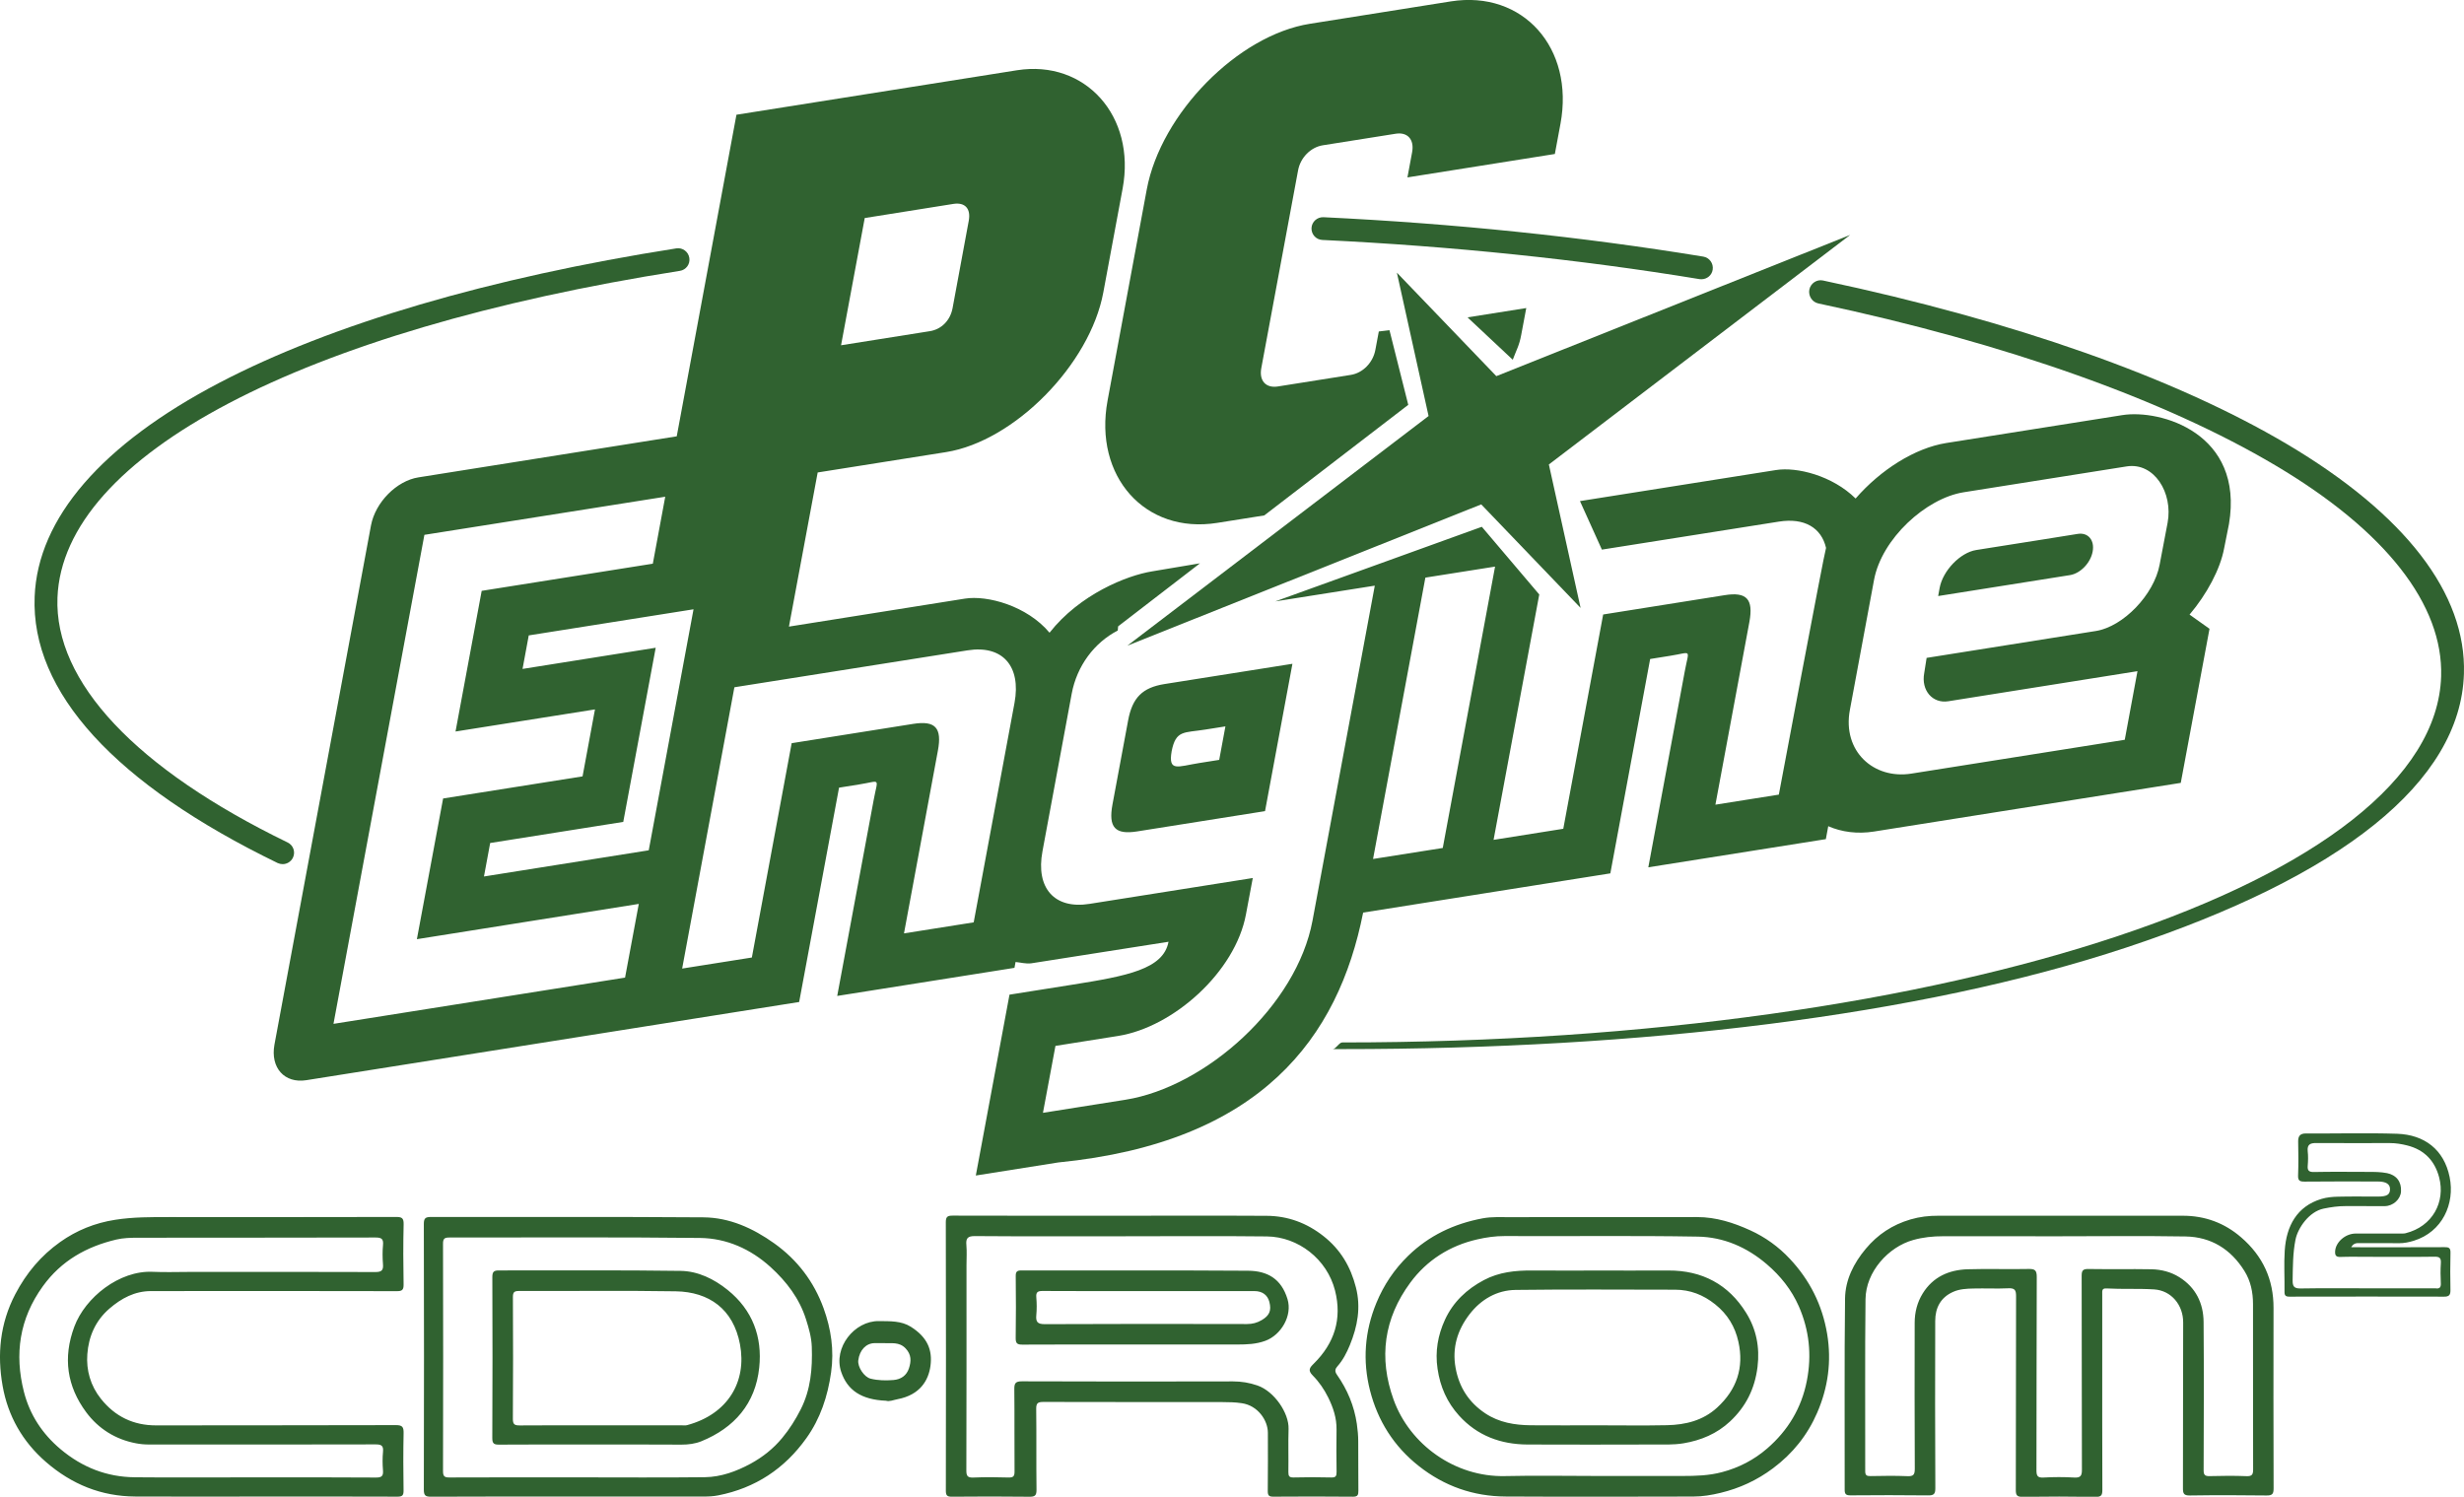 <?xml version="1.0" encoding="UTF-8" standalone="no"?>
<svg
   enable-background="new 0 0 65.856 40.007"
   viewBox="0 0 65.856 40.007"
   version="1.1"
   id="svg8"
   sodipodi:docname="pcenginecd.svg"
   inkscape:version="1.3.2 (091e20ef0f, 2023-11-25)"
   xmlns:inkscape="http://www.inkscape.org/namespaces/inkscape"
   xmlns:sodipodi="http://sodipodi.sourceforge.net/DTD/sodipodi-0.dtd"
   xmlns="http://www.w3.org/2000/svg"
   xmlns:svg="http://www.w3.org/2000/svg">
  <defs
     id="defs8" />
  <sodipodi:namedview
     id="namedview8"
     pagecolor="#505050"
     bordercolor="#eeeeee"
     borderopacity="1"
     inkscape:showpageshadow="0"
     inkscape:pageopacity="0"
     inkscape:pagecheckerboard="0"
     inkscape:deskcolor="#505050"
     showgrid="false"
     inkscape:zoom="6.3054237"
     inkscape:cx="33.383958"
     inkscape:cy="60.582765"
     inkscape:window-width="2560"
     inkscape:window-height="1409"
     inkscape:window-x="1920"
     inkscape:window-y="0"
     inkscape:window-maximized="1"
     inkscape:current-layer="svg8" />
  <path
     d="m7.555 23.098c-.045 0-.09-.01-.133-.029-4.35-2.113-6.598-4.573-6.496-7.12.082-2.095 1.793-4.073 4.945-5.722 2.992-1.563 7.213-2.804 12.205-3.588.166-.027.322.088.348.254.027.167-.088.323-.254.347-10.113 1.59-16.486 4.936-16.634 8.733-.088 2.252 2.096 4.577 6.152 6.546.152.073.215.256.141.407-.053.109-.162.172-.274.172z"
     id="path1"
     style="fill:#306230" />
  <path
     d="m45.475 7.464c-.018 0-.033-.001-.051-.003-3.213-.528-6.605-.88-10.08-1.047-.17-.007-.299-.151-.291-.319s.154-.297.32-.289c3.498.168 6.914.522 10.15 1.053.166.027.279.184.252.351-.022.148-.153.254-.3.254z"
     id="path2"
     style="fill:#306230" />
  <path
     d="m35.874 28.042c-.084 0-.17 0-.256 0-.168 0-.303 0-.303 0s.137 0 .305 0c.084 0 .17-.178.254-.178 16.322 0 29.201-4.333 29.371-9.785.059-1.908-1.473-3.889-4.434-5.642-2.947-1.747-7.172-3.258-12.215-4.327-.166-.036-.271-.208-.236-.374.035-.163.197-.273.361-.239 5.109 1.083 9.396 2.595 12.402 4.373 3.162 1.875 4.799 3.997 4.731 6.141-.09 2.901-3.293 5.417-9.02 7.315-5.534 1.834-12.97 2.716-20.96 2.716z"
     id="path3"
     style="fill:#306230" />
  <path
     d="m41.397 12.415 8.053-6.136-9.457 3.775-2.658-2.766.847 3.832-8.05 6.138 9.457-3.776 2.656 2.767z"
     id="path4"
     style="fill:#306230" />
  <path
     d="m31.315 20.079c.113-.57.326-.486.9-.578l.537-.085-.166.895-.537.085c-.576.092-.83.245-.734-.317zm-1.164-.819-.418 2.245c-.113.613.072.812.662.718l3.416-.542.732-3.938-3.418.541c-.589.093-.861.363-.974.976zm21.69-3.545-.039.217 3.525-.56c.277-.045.549-.326.604-.63.057-.304-.123-.516-.4-.471l-.906.145-1.443.228-.365.058c-.426.068-.891.552-.976 1.013zm-24.727 10.155.029-.156c.121.009.283.056.426.034l3.662-.575c-.137.732-1.102.914-2.574 1.148l-1.676.266-.9 4.834 2.203-.349c5.424-.536 7.486-3.337 8.149-6.679l6.607-1.048 1.064-5.73.537-.086c.59-.093.502-.198.389.412l-.975 5.242 4.745-.753.064-.346c.357.156.777.213 1.221.143l8.201-1.301.768-4.119-.533-.379c.461-.545.82-1.212.924-1.773l.129-.647c.41-2.43-1.83-3.075-2.852-2.912l-4.707.746c-.834.134-1.752.714-2.42 1.483-.619-.612-1.57-.85-2.127-.761l-5.24.83.586 1.297 4.729-.748c.682-.109 1.137.163 1.262.702-.051.143-1.262 6.595-1.262 6.595l-1.695.269.908-4.884c.113-.612-.072-.811-.662-.716l-3.246.516-1.066 5.728-1.863.296 1.221-6.559-1.535-1.809-5.521 1.994 2.617-.414.043-.006-1.664 8.951c-.422 2.274-2.85 4.447-5.002 4.79l-2.203.349.334-1.789 1.676-.266c1.475-.234 3.131-1.71 3.416-3.251l.182-.97-4.363.691c-.936.149-1.443-.418-1.258-1.406l.781-4.21c.139-.747.606-1.368 1.231-1.69l.01-.112 2.188-1.685-1.277.215c-.682.109-1.941.618-2.744 1.64-.605-.722-1.666-1.006-2.262-.911l-4.703.748.768-4.12 3.43-.544c1.826-.29 3.848-2.343 4.205-4.272l.516-2.776c.359-1.931-.998-3.447-2.824-3.159l-7.498 1.189-1.596 8.596-6.904 1.097c-.584.092-1.152.667-1.268 1.285l-2.58 13.877c-.113.618.268 1.044.852.951l13.172-2.09 1.066-5.729.537-.086c.59-.093.502-.199.389.413l-.975 5.24zm-9.775-3.142-4.404.7.166-.895 3.557-.564.867-4.655-3.559.566.166-.896 4.404-.698zm-.266 1.433-.367 1.97-7.793 1.236 2.43-13.071 6.437-1.019-.332 1.79-4.574.726-.699 3.76 3.727-.591-.332 1.79-3.727.591-.701 3.761zm8.951.493-1.863.295.906-4.883c.115-.612-.068-.811-.66-.717l-3.248.516-1.064 5.729-1.863.295 1.396-7.518.045-.008 6.184-.979c.934-.15 1.441.417 1.258 1.405zm12.113-9.221 1.822-.288-1.398 7.521-1.863.294 1.398-7.519zm11.305 3.544.646-3.477c.205-1.101 1.387-2.182 2.395-2.342l4.357-.691c.734-.116 1.244.704 1.094 1.507l-.213 1.119c-.15.803-.971 1.656-1.703 1.773l-4.525.719-.064.406c-.086.461.221.821.645.753l5.055-.804-.34 1.834-5.703.904c-1.009.16-1.849-.599-1.644-1.701zm-26.963-9.748.633-3.401 2.371-.378c.31-.048.471.127.408.457l-.431 2.328c-.061.329-.297.568-.607.617z"
     id="path5"
     style="fill:#306230" />
  <path
     d="m37.639 10.821-.502-1.995-.285.034-.092.491c-.063.342-.336.62-.658.67l-1.947.309c-.322.051-.508-.153-.443-.495l.982-5.28c.062-.342.338-.619.658-.671l1.949-.309c.32-.052.504.155.441.494l-.125.673 3.94-.626.15-.806c.377-2.031-1.004-3.576-2.928-3.273l-3.77.599c-1.922.305-3.98 2.396-4.359 4.428l-1.047 5.64c-.377 2.033 1.004 3.578 2.928 3.273l1.26-.2z"
     id="path6"
     style="fill:#306230" />
  <path
     d="m40.432 9.616c.104-.277.174-.381.226-.664l.135-.718-1.57.249z"
     id="path7"
     style="fill:#306230" />
  <path
     clip-rule="evenodd"
     d="m59.9 33.074c-.449-.388-.969-.578-1.561-.578h-6.535c-.253-.001-.496.027-.745.1-.482.143-.872.4-1.192.783-.325.388-.548.833-.554 1.332-.021 1.702-.006 3.405-.01 5.107-.001.121.036.152.153.152.69-.005 1.379-.008 2.068.001.157.003.204-.031.202-.197-.008-1.489-.007-2.978-.003-4.466 0-.35.145-.628.476-.776.171-.078.362-.087.546-.091.311-.008.622.009.933-.006.171-.008.207.049.206.211-.005 1.727-.002 3.453-.007 5.18 0 .14.031.185.179.183.653-.009 1.306-.009 1.958.001.152.002.176-.05.176-.186-.005-1.239-.003-2.478-.003-3.715 0-.507.001-1.014 0-1.52 0-.081-.014-.159.114-.15.424.024.848-.001 1.274.026.456.029.777.416.775.883-.007 1.477 0 2.954-.006 4.429-.001.146.024.198.185.196.683-.01 1.366-.009 2.05 0 .154.002.189-.042.188-.192-.005-1.605-.005-3.21-.002-4.815.004-.768-.287-1.394-.865-1.892zm.144 6.383c-.329-.013-.659-.01-.988-.001-.133.003-.16-.04-.159-.165.004-1.318.01-2.637-.001-3.954-.004-.503-.209-.922-.646-1.197-.225-.142-.485-.208-.749-.213-.561-.01-1.123.002-1.684-.007-.146-.002-.18.039-.18.182.005 1.727.001 3.453.007 5.18.001.162-.034.222-.206.212-.274-.016-.55-.015-.823 0-.16.008-.186-.049-.186-.195.005-1.721 0-3.442.008-5.163.001-.179-.045-.221-.22-.217-.543.012-1.087-.009-1.629.008-.5.016-.925.204-1.199.646-.147.237-.215.505-.215.785-.002 1.3-.004 2.6.003 3.899.001.16-.036.208-.2.2-.329-.014-.658-.008-.988-.002-.099.001-.137-.023-.137-.131.004-1.532-.01-3.064.008-4.595.008-.74.615-1.4 1.273-1.584.268-.075.529-.101.801-.101 1.037.002 2.075.001 3.112.001 1.123 0 2.246-.014 3.369.005.682.012 1.208.34 1.571.92.17.271.231.574.231.889.002 1.471-.001 2.942.003 4.412.001.136-.024.192-.176.186zm-49.461-6.928c-2.02.005-4.039.004-6.059.003-.484 0-.969-.003-1.449.073-.537.084-1.028.281-1.469.595-.512.364-.901.827-1.197 1.392-.411.786-.488 1.613-.339 2.453.141.799.529 1.487 1.157 2.032.689.598 1.476.919 2.386.924 1.129.007 2.258.001 3.386.001 1.208 0 2.416-.002 3.624.003.129 0 .164-.034.163-.162-.008-.513-.01-1.025.001-1.538.003-.161-.033-.213-.206-.212-2.136.008-4.271.002-6.407.007-.612.001-1.101-.239-1.477-.711-.278-.348-.396-.764-.363-1.194.035-.47.216-.894.591-1.217.321-.277.677-.467 1.108-.468 2.191-.003 4.381-.003 6.571.002.14.001.185-.03.183-.178-.01-.537-.012-1.074.001-1.611.004-.171-.053-.194-.205-.194zm-.347 1.26c.013.162-.032.213-.205.212-1.659-.007-3.32-.003-4.979-.003-.324 0-.648.012-.97-.003-.894-.042-1.806.688-2.095 1.465-.311.833-.196 1.598.318 2.29.324.436.778.725 1.332.829.114.022.226.032.34.032 2.02 0 4.04.003 6.06-.003.159-.001.215.035.2.198-.016.163-.014.33-.001.494.012.149-.029.195-.186.194-1.105-.008-2.209-.005-3.314-.005-1.043 0-2.087.008-3.131-.002-.749-.007-1.407-.264-1.985-.75-.491-.412-.824-.923-.98-1.533-.257-1.01-.121-1.955.504-2.821.493-.684 1.167-1.061 1.964-1.25.186-.044.384-.049.576-.049 2.117-.003 4.235 0 6.353-.006.16 0 .215.036.2.2-.016.168-.014.341-.001.511zm26.029 4.272c-.07-.481-.254-.919-.532-1.315-.069-.096-.043-.163.011-.223.15-.168.25-.366.334-.569.204-.497.3-1.004.162-1.543-.141-.553-.411-1.011-.864-1.368-.45-.356-.957-.542-1.524-.545-1.367-.008-2.734-.002-4.101-.002-1.428 0-2.856.001-4.284-.003-.132 0-.188.019-.188.174.006 2.392.005 4.784.001 7.177 0 .128.033.163.161.162.689-.006 1.38-.008 2.069.001.148.002.195-.03.193-.187-.009-.72.001-1.439-.008-2.161-.002-.158.047-.186.194-.186 1.593.005 3.186.002 4.778.004.175.001.348.003.524.03.426.062.695.455.696.789.001.518.003 1.037-.003 1.555-.001.119.029.156.151.154.708-.005 1.416-.006 2.124.001.129.001.148-.047.147-.158-.006-.44.001-.878-.004-1.318 0-.157-.015-.315-.037-.469zm-.683 1.431c-.335-.009-.671-.009-1.007 0-.118.003-.141-.038-.14-.146.006-.385-.007-.769.005-1.153.013-.422-.38-1.004-.833-1.16-.215-.074-.426-.109-.653-.109-1.879.005-3.759.005-5.639-.002-.174-.001-.207.053-.205.213.008.732 0 1.465.006 2.196.001.131-.035.165-.163.162-.311-.01-.623-.012-.933.001-.151.006-.193-.034-.192-.189.006-1.831.004-3.662.004-5.493 0-.176.012-.355-.003-.53-.017-.183.032-.244.231-.242 1.306.01 2.611.005 3.918.005 1.294 0 2.588-.011 3.882.004.837.01 1.608.605 1.822 1.447.192.761-.017 1.408-.567 1.952-.111.109-.168.179-.027.32.167.168.304.369.411.585.134.271.227.55.223.857-.005.378-.005.757.001 1.136.001.106-.021.15-.141.146zm-14.89-6.259c-.566-.403-1.191-.688-1.888-.694-2.428-.018-4.856-.006-7.284-.01-.149 0-.192.033-.192.188.006 2.366.006 4.734 0 7.1 0 .155.041.19.191.189 1.238-.006 2.477-.004 3.715-.004h3.569c.133 0 .263-.006.395-.032.99-.194 1.772-.713 2.353-1.527.375-.523.571-1.119.662-1.759.085-.595-.001-1.164-.201-1.716-.258-.71-.7-1.293-1.32-1.735zm.71 4.437c-.138.272-.298.528-.495.765-.238.288-.522.512-.844.688-.381.206-.789.356-1.225.362-1.128.013-2.257.004-3.385.004-1.147 0-2.294-.002-3.44.003-.137.001-.172-.034-.172-.171.005-2.025.005-4.05 0-6.075-.001-.142.043-.168.174-.168 2.233.003 4.465-.014 6.697.012.708.009 1.348.293 1.882.777.429.39.773.841.95 1.402.075.238.145.477.153.733.02.579-.029 1.143-.295 1.668zm26.434-4.024c-.302-.323-.658-.579-1.058-.761-.448-.204-.915-.353-1.416-.353-.891.001-1.782.001-2.673.001-.763 0-1.525-.003-2.288.002-.26.001-.519-.018-.78.032-.759.143-1.429.459-1.984 1-.37.36-.653.781-.85 1.259-.314.761-.372 1.551-.17 2.342.207.808.635 1.49 1.301 2.016.684.541 1.46.813 2.324.817 1.672.009 3.344.005 5.016.001.246 0 .49-.041.729-.099.509-.123.972-.336 1.399-.655.53-.396.924-.889 1.183-1.488.291-.672.387-1.372.266-2.104-.13-.777-.465-1.441-.999-2.01zm.457 3.258c-.142.732-.506 1.333-1.061 1.813-.349.302-.753.513-1.209.633-.351.093-.702.102-1.057.102h-2.27c-.824 0-1.648-.016-2.471.003-1.338.031-2.544-.843-2.977-2.04-.406-1.123-.259-2.176.446-3.131.444-.601 1.057-.989 1.79-1.156.237-.054.481-.09.732-.089 1.721.009 3.442-.015 5.162.015.688.012 1.31.281 1.845.739.368.315.66.683.853 1.12.28.638.351 1.302.217 1.991zm17.041-3.568c-.757.004-1.513.002-2.269.002h-.224c.072-.124.16-.11.241-.11.348 0 .696-.002 1.043.002.134.001.262-.027.388-.065.764-.235 1.106-.989.959-1.704-.15-.736-.677-1.131-1.403-1.156-.811-.026-1.623-.003-2.434-.008-.16-.001-.214.068-.211.22.006.299.01.598-.002.897-.006.14.038.171.173.17.652-.008 1.306-.003 1.958-.003.216 0 .325.067.326.201.001.151-.081.202-.33.202-.354 0-.708-.006-1.061.003-.149.003-.302.017-.443.06-.655.197-.937.724-.98 1.38-.024.364-.001.731-.006 1.097-.002.101.025.135.131.135 1.379-.003 2.757-.003 4.136 0 .13.001.17-.045.168-.171-.006-.336-.008-.672.001-1.007.003-.131-.051-.145-.161-.145zm-.097.959c.006.113-.03.16-.143.141-.005-.001-.012 0-.018 0h-1.812c-.592 0-1.183-.006-1.774.004-.175.003-.216-.055-.214-.22.006-.363.005-.724.076-1.082.062-.315.365-.754.754-.833.197-.04.39-.068.589-.067.347.002.696.002 1.043.001.223-.001.423-.183.435-.392.015-.266-.128-.44-.374-.49-.169-.033-.337-.033-.505-.033-.482-.001-.964-.007-1.446.003-.142.003-.18-.042-.168-.175.011-.127.013-.256-.001-.383-.017-.175.066-.217.222-.216.658.003 1.317.002 1.975.001.158 0 .307.024.462.063.46.116.738.412.854.853.172.658-.175 1.314-.899 1.494-.047.011-.097.007-.145.007-.397.001-.793-.001-1.19.001-.275.002-.531.23-.546.472-.007.118.028.158.15.153.237-.009.475-.003.714-.003.598 0 1.196.006 1.794-.003.141-.002.176.041.168.174-.012.176-.01.354-.001.53zm-40.892 1.169c-.257-.163-.559-.148-.855-.152-.651-.01-1.226.708-1.007 1.358.165.488.536.744 1.199.771.086.029.196-.02.307-.041.606-.115.828-.508.88-.889.056-.419-.073-.762-.524-1.047zm-.051 1.111c-.065.197-.219.296-.414.312-.203.016-.409.014-.611-.036-.171-.042-.351-.312-.329-.49.034-.274.208-.457.436-.46h.255c.187.013.399-.043.574.141.158.167.151.341.089.533zm9.064-2.609c-2.02-.014-4.04-.004-6.061-.008-.124 0-.15.041-.149.156.006.549.008 1.099-.001 1.647-.002.145.038.181.181.18 1.007-.006 2.014-.003 3.021-.003.909 0 1.818.001 2.728 0 .252-.001.496-.008.745-.1.416-.154.727-.668.589-1.117-.165-.538-.533-.751-1.053-.755zm.364 1.32c-.124.073-.249.105-.393.105-1.8-.004-3.6-.006-5.4.003-.199.001-.248-.059-.231-.242.015-.157.013-.318 0-.475-.012-.141.038-.171.173-.17.946.006 1.892.003 2.837.003h2.819c.209 0 .35.102.399.286.062.237.002.369-.204.49zm-14.273-.806c-.368-.296-.794-.503-1.256-.51-1.617-.024-3.234-.008-4.851-.012-.141-.001-.183.031-.183.179.006 1.434.006 2.869-.001 4.302-.001.153.051.176.186.175.817-.006 1.636-.003 2.453-.003.805 0 1.612-.002 2.417.003.183.001.368-.024.529-.089.887-.36 1.449-1.01 1.549-1.97.087-.82-.178-1.54-.843-2.075zm-1.087 3.614c-.046.012-.097.004-.146.004h-2.142c-.726 0-1.453-.003-2.178.003-.133 0-.189-.019-.188-.174.008-1.086.006-2.172.001-3.258 0-.128.034-.162.162-.162 1.397.005 2.795-.014 4.192.009.886.015 1.537.472 1.715 1.417.187.993-.318 1.866-1.416 2.161zm26.229-4.134c-.634.003-1.269.001-1.903.001-.579 0-1.159.003-1.738-.001-.448-.003-.883.041-1.289.256-.461.244-.824.588-1.041 1.06-.189.412-.267.845-.198 1.311.07.482.255.897.574 1.25.487.539 1.115.771 1.832.774 1.116.005 2.233.003 3.349 0 .272-.001.544.013.816-.032.472-.079.896-.257 1.246-.584.421-.393.663-.871.735-1.458.065-.529-.034-1.012-.303-1.444-.472-.763-1.178-1.138-2.08-1.133zm1.304 3.664c-.38.348-.846.46-1.34.471-.622.013-1.244.003-1.867.003-.591 0-1.183.004-1.775-.001-.43-.005-.845-.073-1.214-.318-.44-.293-.701-.697-.795-1.218-.097-.538.051-1.013.373-1.431.306-.397.728-.644 1.23-.651 1.421-.018 2.843-.007 4.264-.006.404.001.752.136 1.071.391.332.264.532.599.621.999.155.692-.044 1.281-.568 1.761z"
     fill="#0f0f0f"
     fill-rule="evenodd"
     id="path8"
     style="fill:#306230" />
</svg>
